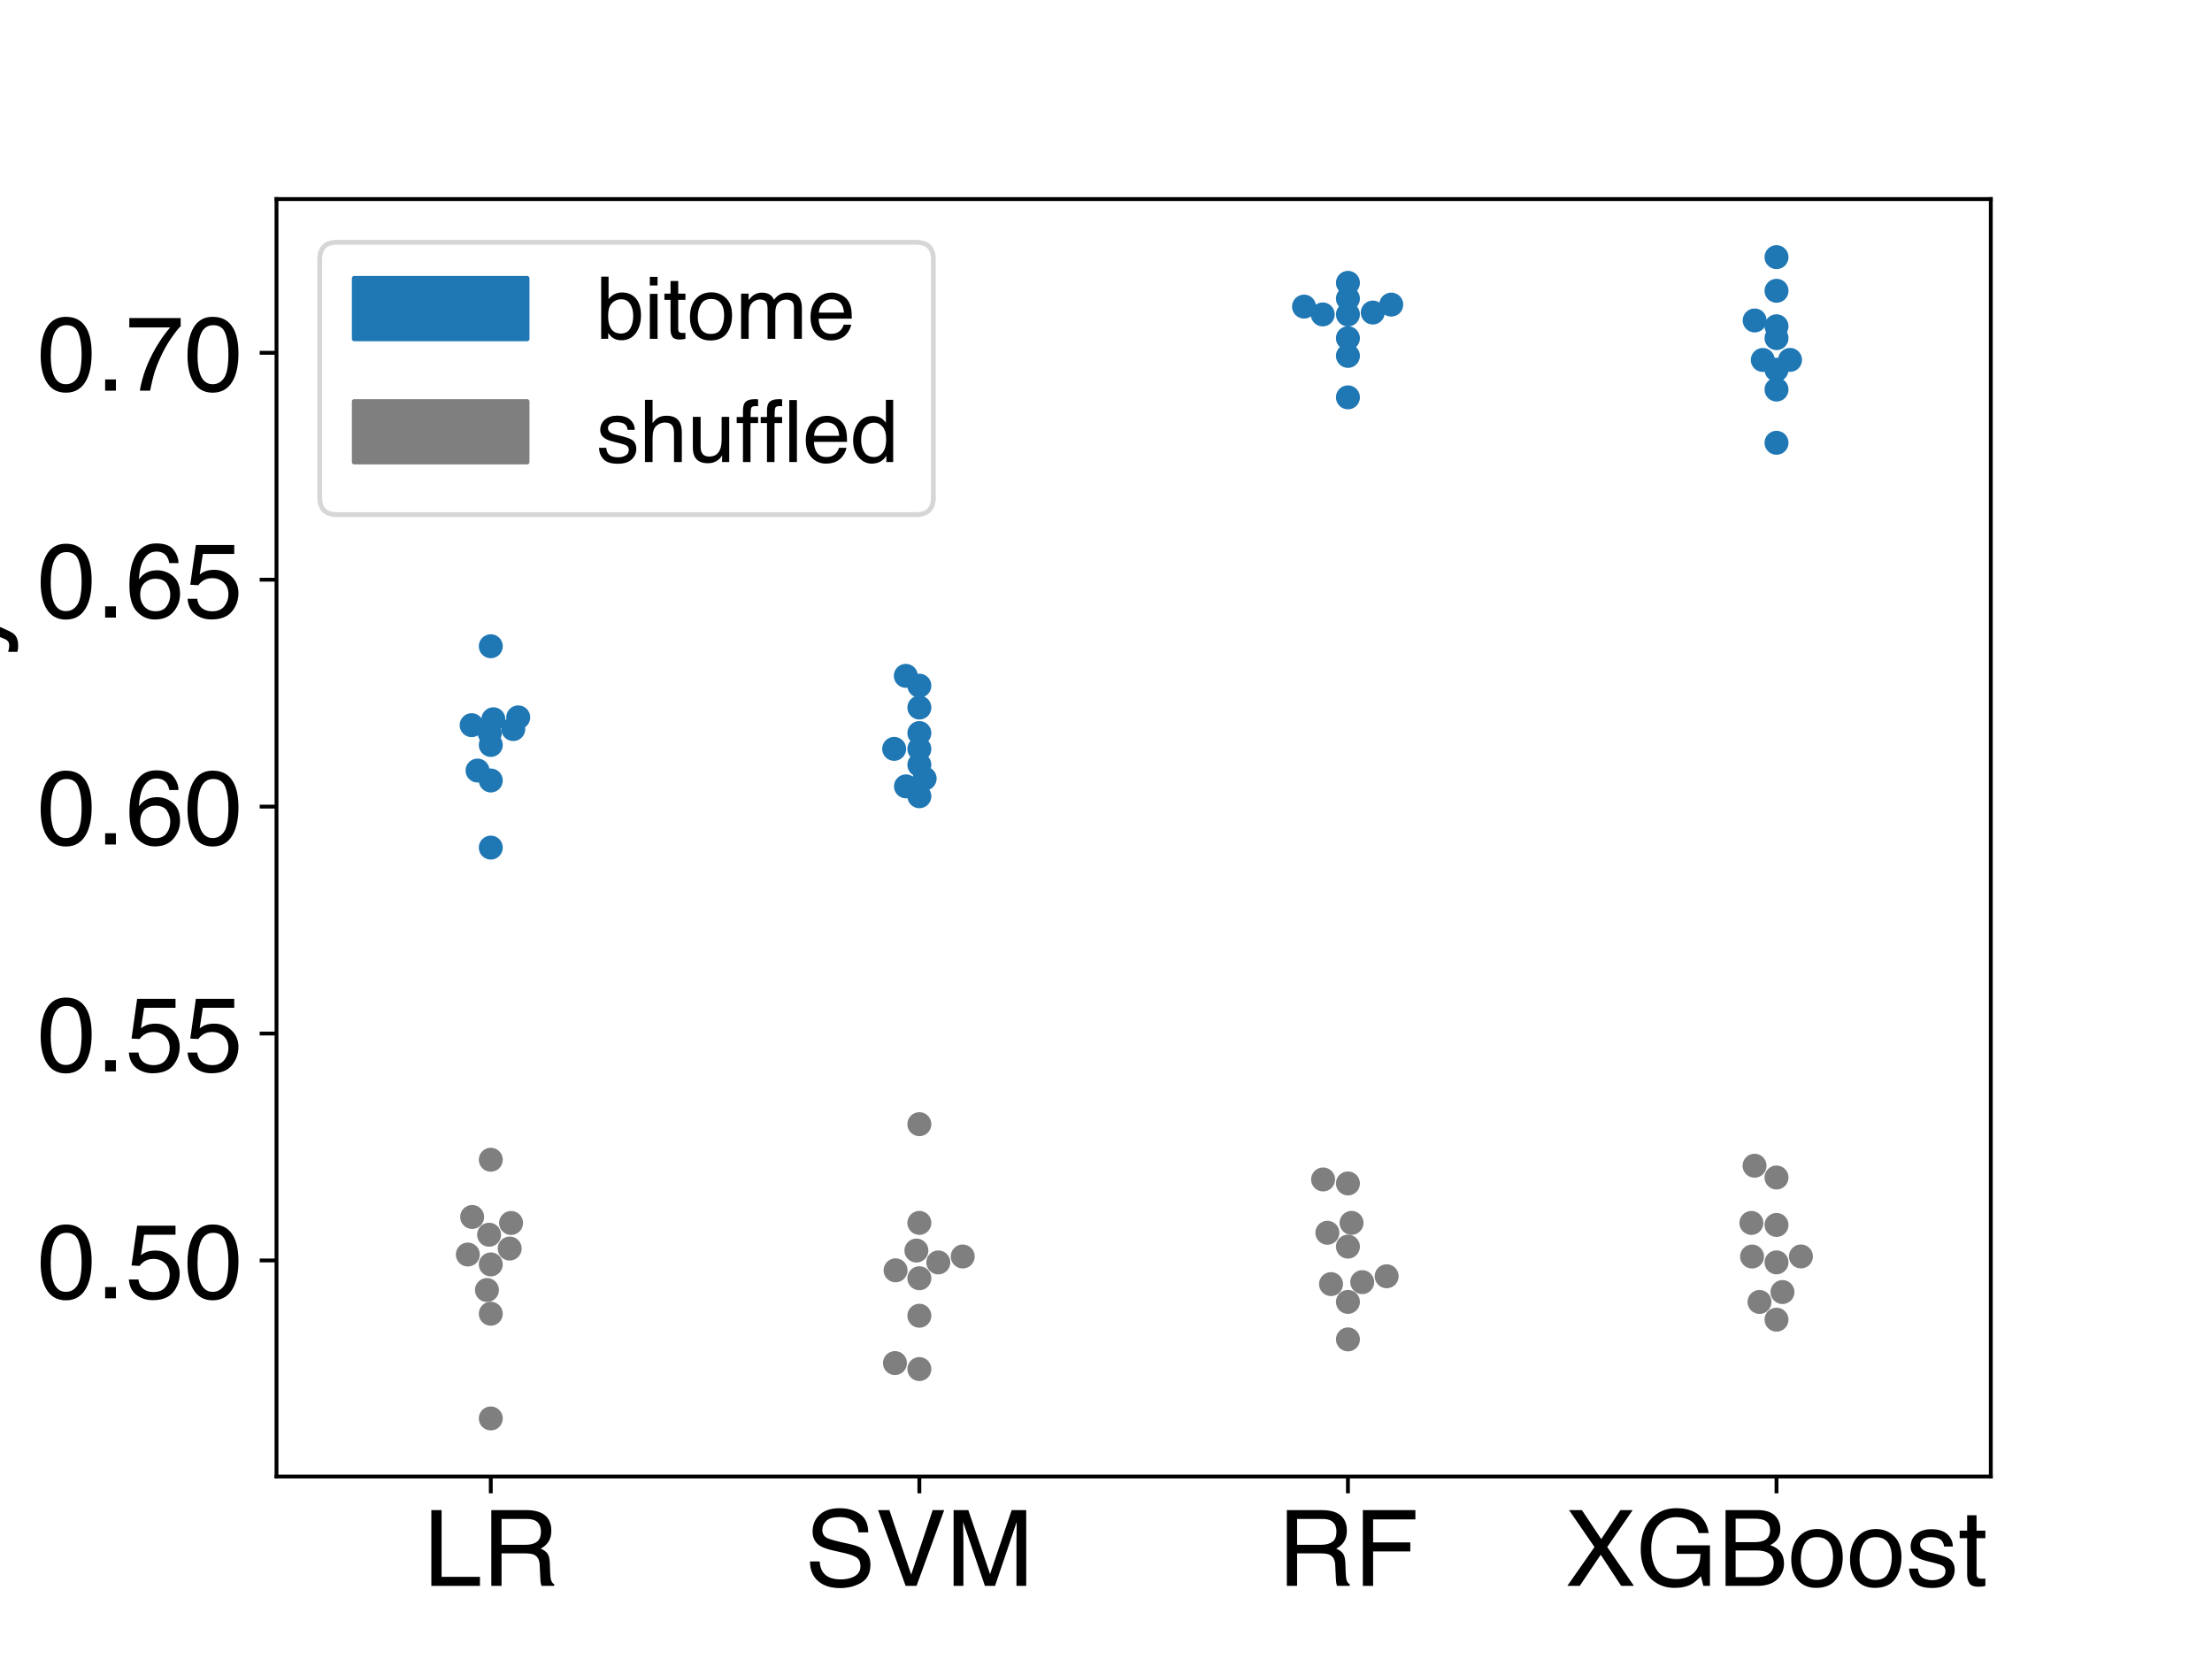<?xml version="1.0" encoding="utf-8" standalone="no"?>
<!DOCTYPE svg PUBLIC "-//W3C//DTD SVG 1.1//EN"
  "http://www.w3.org/Graphics/SVG/1.1/DTD/svg11.dtd">
<!-- Created with matplotlib (https://matplotlib.org/) -->
<svg height="345.6pt" version="1.1" viewBox="0 0 460.8 345.6" width="460.8pt" xmlns="http://www.w3.org/2000/svg" xmlns:xlink="http://www.w3.org/1999/xlink">
 <defs>
  <style type="text/css">
*{stroke-linecap:butt;stroke-linejoin:round;}
  </style>
 </defs>
 <g id="figure_1">
  <g id="patch_1">
   <path d="M 0 345.6 
L 460.8 345.6 
L 460.8 0 
L 0 0 
z
" style="fill:#ffffff;"/>
  </g>
  <g id="axes_1">
   <g id="patch_2">
    <path d="M 57.6 307.584 
L 414.72 307.584 
L 414.72 41.472 
L 57.6 41.472 
z
" style="fill:#ffffff;"/>
   </g>
   <g id="matplotlib.axis_1">
    <g id="xtick_1">
     <g id="line2d_1">
      <defs>
       <path d="M 0 0 
L 0 3.5 
" id="m1b51026c4e" style="stroke:#000000;stroke-width:0.8;"/>
      </defs>
      <g>
       <use style="stroke:#000000;stroke-width:0.8;" x="102.24" xlink:href="#m1b51026c4e" y="307.584"/>
      </g>
     </g>
     <g id="text_1">
      <!-- LR -->
      <defs>
       <path d="M 7.625 71.734 
L 17.328 71.734 
L 17.328 8.547 
L 53.656 8.547 
L 53.656 0 
L 7.625 0 
z
" id="Helvetica-76"/>
       <path d="M 40.969 38.875 
Q 47.797 38.875 51.781 41.609 
Q 55.766 44.344 55.766 51.469 
Q 55.766 59.125 50.203 61.922 
Q 47.219 63.375 42.234 63.375 
L 18.5 63.375 
L 18.5 38.875 
z
M 8.797 71.734 
L 42 71.734 
Q 50.203 71.734 55.516 69.344 
Q 65.625 64.75 65.625 52.391 
Q 65.625 45.953 62.953 41.844 
Q 60.297 37.75 55.516 35.25 
Q 59.719 33.547 61.844 30.766 
Q 63.969 27.984 64.203 21.734 
L 64.547 12.109 
Q 64.703 8.016 65.234 6 
Q 66.109 2.594 68.359 1.609 
L 68.359 0 
L 56.453 0 
Q 55.953 0.922 55.656 2.391 
Q 55.375 3.859 55.172 8.062 
L 54.594 20.016 
Q 54.25 27.047 49.359 29.438 
Q 46.578 30.766 40.625 30.766 
L 18.5 30.766 
L 18.5 0 
L 8.797 0 
z
" id="Helvetica-82"/>
      </defs>
      <g transform="translate(88.179 330.366)scale(0.22 -0.22)">
       <use xlink:href="#Helvetica-76"/>
       <use x="55.615" xlink:href="#Helvetica-82"/>
      </g>
     </g>
    </g>
    <g id="xtick_2">
     <g id="line2d_2">
      <g>
       <use style="stroke:#000000;stroke-width:0.8;" x="191.52" xlink:href="#m1b51026c4e" y="307.584"/>
      </g>
     </g>
     <g id="text_2">
      <!-- SVM -->
      <defs>
       <path d="M 13.969 23.141 
Q 14.312 17.047 16.844 13.234 
Q 21.688 6.109 33.891 6.109 
Q 39.359 6.109 43.844 7.672 
Q 52.547 10.688 52.547 18.5 
Q 52.547 24.359 48.875 26.859 
Q 45.172 29.297 37.25 31.109 
L 27.547 33.297 
Q 18.016 35.453 14.062 38.031 
Q 7.234 42.531 7.234 51.469 
Q 7.234 61.141 13.922 67.328 
Q 20.609 73.531 32.859 73.531 
Q 44.141 73.531 52.016 68.078 
Q 59.906 62.641 59.906 50.688 
L 50.781 50.688 
Q 50.047 56.453 47.656 59.516 
Q 43.219 65.141 32.562 65.141 
Q 23.969 65.141 20.203 61.516 
Q 16.453 57.906 16.453 53.125 
Q 16.453 47.859 20.844 45.406 
Q 23.734 43.844 33.891 41.5 
L 43.953 39.203 
Q 51.219 37.547 55.172 34.672 
Q 62.016 29.641 62.016 20.062 
Q 62.016 8.156 53.344 3.031 
Q 44.672 -2.094 33.203 -2.094 
Q 19.828 -2.094 12.25 4.734 
Q 4.688 11.531 4.828 23.141 
z
M 33.594 73.688 
z
" id="Helvetica-83"/>
       <path d="M 13.281 71.734 
L 33.891 10.641 
L 54.25 71.734 
L 65.141 71.734 
L 38.969 0 
L 28.656 0 
L 2.547 71.734 
z
" id="Helvetica-86"/>
       <path d="M 7.375 71.734 
L 21.297 71.734 
L 41.891 11.078 
L 62.359 71.734 
L 76.125 71.734 
L 76.125 0 
L 66.891 0 
L 66.891 42.328 
Q 66.891 44.531 66.984 49.609 
Q 67.094 54.688 67.094 60.5 
L 46.625 0 
L 37.016 0 
L 16.406 60.5 
L 16.406 58.297 
Q 16.406 55.672 16.531 50.266 
Q 16.656 44.875 16.656 42.328 
L 16.656 0 
L 7.375 0 
z
" id="Helvetica-77"/>
      </defs>
      <g transform="translate(167.683 330.366)scale(0.22 -0.22)">
       <use xlink:href="#Helvetica-83"/>
       <use x="66.699" xlink:href="#Helvetica-86"/>
       <use x="133.398" xlink:href="#Helvetica-77"/>
      </g>
     </g>
    </g>
    <g id="xtick_3">
     <g id="line2d_3">
      <g>
       <use style="stroke:#000000;stroke-width:0.8;" x="280.8" xlink:href="#m1b51026c4e" y="307.584"/>
      </g>
     </g>
     <g id="text_3">
      <!-- RF -->
      <defs>
       <path d="M 8.547 71.734 
L 58.297 71.734 
L 58.297 62.938 
L 18.266 62.938 
L 18.266 41.156 
L 53.469 41.156 
L 53.469 32.625 
L 18.266 32.625 
L 18.266 0 
L 8.547 0 
z
" id="Helvetica-70"/>
      </defs>
      <g transform="translate(266.137 330.366)scale(0.22 -0.22)">
       <use xlink:href="#Helvetica-82"/>
       <use x="72.217" xlink:href="#Helvetica-70"/>
      </g>
     </g>
    </g>
    <g id="xtick_4">
     <g id="line2d_4">
      <g>
       <use style="stroke:#000000;stroke-width:0.8;" x="370.08" xlink:href="#m1b51026c4e" y="307.584"/>
      </g>
     </g>
     <g id="text_4">
      <!-- XGBoost -->
      <defs>
       <path d="M 13.766 0 
L 2.047 0 
L 27.734 36.766 
L 3.656 71.734 
L 15.828 71.734 
L 34.125 44.281 
L 52.297 71.734 
L 63.875 71.734 
L 39.797 36.766 
L 65.047 0 
L 52.984 0 
L 33.641 29.5 
z
" id="Helvetica-88"/>
       <path d="M 38.625 73.578 
Q 48.734 73.578 56.109 69.672 
Q 66.797 64.062 69.188 50 
L 59.578 50 
Q 57.812 57.859 52.297 61.453 
Q 46.781 65.047 38.375 65.047 
Q 28.422 65.047 21.609 57.562 
Q 14.797 50.094 14.797 35.297 
Q 14.797 22.516 20.406 14.484 
Q 26.031 6.453 38.719 6.453 
Q 48.438 6.453 54.812 12.078 
Q 61.188 17.719 61.328 30.328 
L 38.875 30.328 
L 38.875 38.375 
L 70.359 38.375 
L 70.359 0 
L 64.109 0 
L 61.766 9.234 
Q 56.844 3.812 53.031 1.703 
Q 46.625 -1.906 36.766 -1.906 
Q 24.031 -1.906 14.844 6.344 
Q 4.828 16.703 4.828 34.766 
Q 4.828 52.781 14.594 63.422 
Q 23.875 73.578 38.625 73.578 
z
M 37.016 73.688 
z
" id="Helvetica-71"/>
       <path d="M 34.578 41.406 
Q 40.719 41.406 44.141 43.109 
Q 49.516 45.797 49.516 52.781 
Q 49.516 59.812 43.797 62.25 
Q 40.578 63.625 34.234 63.625 
L 16.891 63.625 
L 16.891 41.406 
z
M 37.844 8.297 
Q 46.781 8.297 50.594 13.484 
Q 52.984 16.75 52.984 21.391 
Q 52.984 29.203 46 32.031 
Q 42.281 33.547 36.188 33.547 
L 16.891 33.547 
L 16.891 8.297 
z
M 7.375 71.734 
L 38.188 71.734 
Q 50.781 71.734 56.109 64.203 
Q 59.234 59.766 59.234 53.953 
Q 59.234 47.172 55.375 42.828 
Q 53.375 40.531 49.609 38.625 
Q 55.125 36.531 57.859 33.891 
Q 62.703 29.203 62.703 20.953 
Q 62.703 14.016 58.344 8.406 
Q 51.859 0 37.703 0 
L 7.375 0 
z
" id="Helvetica-66"/>
       <path d="M 27.203 5.672 
Q 35.938 5.672 39.188 12.281 
Q 42.438 18.891 42.438 27 
Q 42.438 34.328 40.094 38.922 
Q 36.375 46.141 27.297 46.141 
Q 19.234 46.141 15.578 39.984 
Q 11.922 33.844 11.922 25.141 
Q 11.922 16.797 15.578 11.234 
Q 19.234 5.672 27.203 5.672 
z
M 27.547 53.812 
Q 37.641 53.812 44.625 47.062 
Q 51.609 40.328 51.609 27.25 
Q 51.609 14.594 45.453 6.344 
Q 39.312 -1.906 26.375 -1.906 
Q 15.578 -1.906 9.219 5.391 
Q 2.875 12.703 2.875 25 
Q 2.875 38.188 9.562 46 
Q 16.266 53.812 27.547 53.812 
z
M 27.25 53.562 
z
" id="Helvetica-111"/>
       <path d="M 11.672 16.406 
Q 12.062 12.016 13.875 9.672 
Q 17.188 5.422 25.391 5.422 
Q 30.281 5.422 33.984 7.547 
Q 37.703 9.672 37.703 14.109 
Q 37.703 17.484 34.719 19.234 
Q 32.812 20.312 27.203 21.734 
L 20.219 23.484 
Q 13.531 25.141 10.359 27.203 
Q 4.688 30.766 4.688 37.062 
Q 4.688 44.484 10.031 49.062 
Q 15.375 53.656 24.422 53.656 
Q 36.234 53.656 41.453 46.734 
Q 44.734 42.328 44.625 37.25 
L 36.328 37.25 
Q 36.078 40.234 34.234 42.672 
Q 31.203 46.141 23.734 46.141 
Q 18.75 46.141 16.188 44.234 
Q 13.625 42.328 13.625 39.203 
Q 13.625 35.797 17 33.734 
Q 18.953 32.516 22.75 31.594 
L 28.562 30.172 
Q 38.031 27.875 41.266 25.734 
Q 46.391 22.359 46.391 15.141 
Q 46.391 8.156 41.094 3.078 
Q 35.797 -2 24.953 -2 
Q 13.281 -2 8.422 3.297 
Q 3.562 8.594 3.219 16.406 
z
M 24.656 53.562 
z
" id="Helvetica-115"/>
       <path d="M 8.203 66.891 
L 17.094 66.891 
L 17.094 52.297 
L 25.438 52.297 
L 25.438 45.125 
L 17.094 45.125 
L 17.094 10.984 
Q 17.094 8.25 18.953 7.328 
Q 19.969 6.781 22.359 6.781 
Q 23 6.781 23.734 6.812 
Q 24.469 6.844 25.438 6.938 
L 25.438 0 
Q 23.922 -0.438 22.281 -0.625 
Q 20.656 -0.828 18.75 -0.828 
Q 12.594 -0.828 10.391 2.312 
Q 8.203 5.469 8.203 10.5 
L 8.203 45.125 
L 1.125 45.125 
L 1.125 52.297 
L 8.203 52.297 
z
" id="Helvetica-116"/>
      </defs>
      <g transform="translate(326.059 330.366)scale(0.22 -0.22)">
       <use xlink:href="#Helvetica-88"/>
       <use x="66.699" xlink:href="#Helvetica-71"/>
       <use x="144.482" xlink:href="#Helvetica-66"/>
       <use x="211.182" xlink:href="#Helvetica-111"/>
       <use x="266.797" xlink:href="#Helvetica-111"/>
       <use x="322.412" xlink:href="#Helvetica-115"/>
       <use x="372.412" xlink:href="#Helvetica-116"/>
      </g>
     </g>
    </g>
   </g>
   <g id="matplotlib.axis_2">
    <g id="ytick_1">
     <g id="line2d_5">
      <defs>
       <path d="M 0 0 
L -3.5 0 
" id="maf3d153827" style="stroke:#000000;stroke-width:0.8;"/>
      </defs>
      <g>
       <use style="stroke:#000000;stroke-width:0.8;" x="57.6" xlink:href="#maf3d153827" y="262.571"/>
      </g>
     </g>
     <g id="text_5">
      <!-- 0.50 -->
      <defs>
       <path d="M 27.047 69.922 
Q 40.625 69.922 46.688 58.734 
Q 51.375 50.094 51.375 35.062 
Q 51.375 20.797 47.125 11.469 
Q 40.969 -1.906 27 -1.906 
Q 14.406 -1.906 8.25 9.031 
Q 3.125 18.172 3.125 33.547 
Q 3.125 45.453 6.203 54 
Q 11.969 69.922 27.047 69.922 
z
M 26.953 6.109 
Q 33.797 6.109 37.844 12.156 
Q 41.891 18.219 41.891 34.719 
Q 41.891 46.625 38.953 54.312 
Q 36.031 62.016 27.594 62.016 
Q 19.828 62.016 16.234 54.703 
Q 12.641 47.406 12.641 33.203 
Q 12.641 22.516 14.938 16.016 
Q 18.453 6.109 26.953 6.109 
z
" id="Helvetica-48"/>
       <path d="M 8.547 10.641 
L 18.75 10.641 
L 18.75 0 
L 8.547 0 
z
" id="Helvetica-46"/>
       <path d="M 12.359 17.828 
Q 13.234 10.297 19.344 7.422 
Q 22.469 5.953 26.562 5.953 
Q 34.375 5.953 38.125 10.938 
Q 41.891 15.922 41.891 21.969 
Q 41.891 29.297 37.422 33.297 
Q 32.953 37.312 26.703 37.312 
Q 22.172 37.312 18.922 35.547 
Q 15.672 33.797 13.375 30.672 
L 5.766 31.109 
L 11.078 68.75 
L 47.406 68.75 
L 47.406 60.25 
L 17.672 60.25 
L 14.703 40.828 
Q 17.141 42.672 19.344 43.609 
Q 23.25 45.219 28.375 45.219 
Q 37.984 45.219 44.672 39.016 
Q 51.375 32.812 51.375 23.297 
Q 51.375 13.375 45.234 5.797 
Q 39.109 -1.766 25.688 -1.766 
Q 17.141 -1.766 10.562 3.047 
Q 4 7.859 3.219 17.828 
z
" id="Helvetica-53"/>
      </defs>
      <g transform="translate(7.786 270.462)scale(0.22 -0.22)">
       <use xlink:href="#Helvetica-48"/>
       <use x="55.615" xlink:href="#Helvetica-46"/>
       <use x="83.398" xlink:href="#Helvetica-53"/>
       <use x="139.014" xlink:href="#Helvetica-48"/>
      </g>
     </g>
    </g>
    <g id="ytick_2">
     <g id="line2d_6">
      <g>
       <use style="stroke:#000000;stroke-width:0.8;" x="57.6" xlink:href="#maf3d153827" y="215.302"/>
      </g>
     </g>
     <g id="text_6">
      <!-- 0.55 -->
      <g transform="translate(7.786 223.193)scale(0.22 -0.22)">
       <use xlink:href="#Helvetica-48"/>
       <use x="55.615" xlink:href="#Helvetica-46"/>
       <use x="83.398" xlink:href="#Helvetica-53"/>
       <use x="139.014" xlink:href="#Helvetica-53"/>
      </g>
     </g>
    </g>
    <g id="ytick_3">
     <g id="line2d_7">
      <g>
       <use style="stroke:#000000;stroke-width:0.8;" x="57.6" xlink:href="#maf3d153827" y="168.032"/>
      </g>
     </g>
     <g id="text_7">
      <!-- 0.60 -->
      <defs>
       <path d="M 29.25 70.219 
Q 40.969 70.219 45.578 64.141 
Q 50.203 58.062 50.203 51.609 
L 41.5 51.609 
Q 40.719 55.766 39.016 58.109 
Q 35.844 62.5 29.391 62.5 
Q 22.016 62.5 17.672 55.688 
Q 13.328 48.875 12.844 36.188 
Q 15.875 40.625 20.453 42.828 
Q 24.656 44.781 29.828 44.781 
Q 38.625 44.781 45.156 39.156 
Q 51.703 33.547 51.703 22.406 
Q 51.703 12.891 45.5 5.531 
Q 39.312 -1.812 27.828 -1.812 
Q 18.016 -1.812 10.891 5.641 
Q 3.766 13.094 3.766 30.719 
Q 3.766 43.75 6.938 52.828 
Q 13.031 70.219 29.25 70.219 
z
M 28.609 6 
Q 35.547 6 38.984 10.656 
Q 42.438 15.328 42.438 21.688 
Q 42.438 27.047 39.359 31.906 
Q 36.281 36.766 28.172 36.766 
Q 22.516 36.766 18.234 33 
Q 13.969 29.25 13.969 21.688 
Q 13.969 15.047 17.844 10.516 
Q 21.734 6 28.609 6 
z
" id="Helvetica-54"/>
      </defs>
      <g transform="translate(7.786 175.923)scale(0.22 -0.22)">
       <use xlink:href="#Helvetica-48"/>
       <use x="55.615" xlink:href="#Helvetica-46"/>
       <use x="83.398" xlink:href="#Helvetica-54"/>
       <use x="139.014" xlink:href="#Helvetica-48"/>
      </g>
     </g>
    </g>
    <g id="ytick_4">
     <g id="line2d_8">
      <g>
       <use style="stroke:#000000;stroke-width:0.8;" x="57.6" xlink:href="#maf3d153827" y="120.763"/>
      </g>
     </g>
     <g id="text_8">
      <!-- 0.65 -->
      <g transform="translate(7.786 128.654)scale(0.22 -0.22)">
       <use xlink:href="#Helvetica-48"/>
       <use x="55.615" xlink:href="#Helvetica-46"/>
       <use x="83.398" xlink:href="#Helvetica-54"/>
       <use x="139.014" xlink:href="#Helvetica-53"/>
      </g>
     </g>
    </g>
    <g id="ytick_5">
     <g id="line2d_9">
      <g>
       <use style="stroke:#000000;stroke-width:0.8;" x="57.6" xlink:href="#maf3d153827" y="73.494"/>
      </g>
     </g>
     <g id="text_9">
      <!-- 0.70 -->
      <defs>
       <path d="M 52.297 68.75 
L 52.297 61.078 
Q 48.922 57.812 43.328 49.703 
Q 37.75 41.609 33.453 32.234 
Q 29.203 23.094 27 15.578 
Q 25.594 10.75 23.344 0 
L 13.625 0 
Q 16.938 20.016 28.266 39.844 
Q 34.969 51.469 42.328 59.906 
L 3.656 59.906 
L 3.656 68.75 
z
" id="Helvetica-55"/>
      </defs>
      <g transform="translate(7.786 81.385)scale(0.22 -0.22)">
       <use xlink:href="#Helvetica-48"/>
       <use x="55.615" xlink:href="#Helvetica-46"/>
       <use x="83.398" xlink:href="#Helvetica-55"/>
       <use x="139.014" xlink:href="#Helvetica-48"/>
      </g>
     </g>
    </g>
    <g id="text_10">
     <!-- Accuracy -->
     <defs>
      <path d="M 44.438 29.391 
L 33.547 61.078 
L 21.969 29.391 
z
M 28.469 71.734 
L 39.453 71.734 
L 65.484 0 
L 54.828 0 
L 47.562 21.484 
L 19.188 21.484 
L 11.422 0 
L 1.469 0 
z
" id="Helvetica-65"/>
      <path d="M 26.609 53.812 
Q 35.453 53.812 40.984 49.516 
Q 46.531 45.219 47.656 34.719 
L 39.109 34.719 
Q 38.328 39.547 35.547 42.75 
Q 32.766 45.953 26.609 45.953 
Q 18.219 45.953 14.594 37.75 
Q 12.25 32.422 12.25 24.609 
Q 12.25 16.75 15.562 11.375 
Q 18.891 6 26.031 6 
Q 31.5 6 34.688 9.344 
Q 37.891 12.703 39.109 18.5 
L 47.656 18.5 
Q 46.188 8.109 40.328 3.297 
Q 34.469 -1.516 25.344 -1.516 
Q 15.094 -1.516 8.984 5.984 
Q 2.875 13.484 2.875 24.703 
Q 2.875 38.484 9.562 46.141 
Q 16.266 53.812 26.609 53.812 
z
M 25.25 53.562 
z
" id="Helvetica-99"/>
      <path d="M 15.234 52.297 
L 15.234 17.578 
Q 15.234 13.578 16.5 11.031 
Q 18.844 6.344 25.25 6.344 
Q 34.422 6.344 37.75 14.547 
Q 39.547 18.953 39.547 26.609 
L 39.547 52.297 
L 48.344 52.297 
L 48.344 0 
L 40.047 0 
L 40.141 7.719 
Q 38.422 4.734 35.891 2.688 
Q 30.859 -1.422 23.688 -1.422 
Q 12.5 -1.422 8.453 6.062 
Q 6.25 10.062 6.25 16.75 
L 6.25 52.297 
z
M 27.297 53.562 
z
" id="Helvetica-117"/>
      <path d="M 6.688 52.297 
L 15.047 52.297 
L 15.047 43.266 
Q 16.062 45.906 20.062 49.688 
Q 24.078 53.469 29.297 53.469 
Q 29.547 53.469 30.125 53.422 
Q 30.719 53.375 32.125 53.219 
L 32.125 43.953 
Q 31.344 44.094 30.688 44.141 
Q 30.031 44.188 29.25 44.188 
Q 22.609 44.188 19.047 39.906 
Q 15.484 35.641 15.484 30.078 
L 15.484 0 
L 6.688 0 
z
" id="Helvetica-114"/>
      <path d="M 13.188 13.922 
Q 13.188 10.109 15.969 7.906 
Q 18.75 5.719 22.562 5.719 
Q 27.203 5.719 31.547 7.859 
Q 38.875 11.422 38.875 19.531 
L 38.875 26.609 
Q 37.25 25.594 34.703 24.906 
Q 32.172 24.219 29.734 23.922 
L 24.422 23.25 
Q 19.625 22.609 17.234 21.234 
Q 13.188 18.953 13.188 13.922 
z
M 34.469 31.688 
Q 37.5 32.078 38.531 34.234 
Q 39.109 35.406 39.109 37.594 
Q 39.109 42.094 35.906 44.109 
Q 32.719 46.141 26.766 46.141 
Q 19.875 46.141 17 42.438 
Q 15.375 40.375 14.891 36.328 
L 6.688 36.328 
Q 6.938 46 12.969 49.781 
Q 19 53.562 26.953 53.562 
Q 36.188 53.562 41.938 50.047 
Q 47.656 46.531 47.656 39.109 
L 47.656 8.984 
Q 47.656 7.625 48.219 6.781 
Q 48.781 5.953 50.594 5.953 
Q 51.172 5.953 51.906 6.031 
Q 52.641 6.109 53.469 6.25 
L 53.469 -0.25 
Q 51.422 -0.828 50.344 -0.969 
Q 49.266 -1.125 47.406 -1.125 
Q 42.875 -1.125 40.828 2.094 
Q 39.75 3.812 39.312 6.938 
Q 36.625 3.422 31.594 0.828 
Q 26.562 -1.766 20.516 -1.766 
Q 13.234 -1.766 8.609 2.656 
Q 4 7.078 4 13.719 
Q 4 21 8.547 25 
Q 13.094 29 20.453 29.938 
z
M 27.203 53.562 
z
" id="Helvetica-97"/>
      <path d="M 39.109 52.297 
L 48.828 52.297 
Q 46.969 47.266 40.578 29.344 
Q 35.797 15.875 32.562 7.375 
Q 24.953 -12.641 21.828 -17.031 
Q 18.703 -21.438 11.078 -21.438 
Q 9.234 -21.438 8.234 -21.281 
Q 7.234 -21.141 5.766 -20.75 
L 5.766 -12.75 
Q 8.062 -13.375 9.078 -13.516 
Q 10.109 -13.672 10.891 -13.672 
Q 13.328 -13.672 14.469 -12.859 
Q 15.625 -12.062 16.406 -10.891 
Q 16.656 -10.5 18.156 -6.875 
Q 19.672 -3.266 20.359 -1.516 
L 1.031 52.297 
L 10.984 52.297 
L 25 9.719 
z
M 24.953 53.562 
z
" id="Helvetica-121"/>
     </defs>
     <g transform="translate(-1.359 223.874)rotate(-90)scale(0.24 -0.24)">
      <use xlink:href="#Helvetica-65"/>
      <use x="66.699" xlink:href="#Helvetica-99"/>
      <use x="116.699" xlink:href="#Helvetica-99"/>
      <use x="166.699" xlink:href="#Helvetica-117"/>
      <use x="222.314" xlink:href="#Helvetica-114"/>
      <use x="255.615" xlink:href="#Helvetica-97"/>
      <use x="311.23" xlink:href="#Helvetica-99"/>
      <use x="361.23" xlink:href="#Helvetica-121"/>
     </g>
    </g>
   </g>
   <g id="patch_3">
    <path d="M 57.6 307.584 
L 57.6 41.472 
" style="fill:none;stroke:#000000;stroke-linecap:square;stroke-linejoin:miter;stroke-width:0.8;"/>
   </g>
   <g id="patch_4">
    <path d="M 414.72 307.584 
L 414.72 41.472 
" style="fill:none;stroke:#000000;stroke-linecap:square;stroke-linejoin:miter;stroke-width:0.8;"/>
   </g>
   <g id="patch_5">
    <path d="M 57.6 307.584 
L 414.72 307.584 
" style="fill:none;stroke:#000000;stroke-linecap:square;stroke-linejoin:miter;stroke-width:0.8;"/>
   </g>
   <g id="patch_6">
    <path d="M 57.6 41.472 
L 414.72 41.472 
" style="fill:none;stroke:#000000;stroke-linecap:square;stroke-linejoin:miter;stroke-width:0.8;"/>
   </g>
   <g id="PathCollection_1">
    <defs>
     <path d="M 0 2.5 
C 0.663 2.5 1.299 2.237 1.768 1.768 
C 2.237 1.299 2.5 0.663 2.5 0 
C 2.5 -0.663 2.237 -1.299 1.768 -1.768 
C 1.299 -2.237 0.663 -2.5 0 -2.5 
C -0.663 -2.5 -1.299 -2.237 -1.768 -1.768 
C -2.237 -1.299 -2.5 -0.663 -2.5 0 
C -2.5 0.663 -2.237 1.299 -1.768 1.768 
C -1.299 2.237 -0.663 2.5 0 2.5 
z
" id="C0_0_6417436de2"/>
    </defs>
    <g clip-path="url(#pe26979bbc7)">
     <use style="fill:#1f77b4;" x="102.24" xlink:href="#C0_0_6417436de2" y="176.57"/>
    </g>
    <g clip-path="url(#pe26979bbc7)">
     <use style="fill:#1f77b4;" x="102.24" xlink:href="#C0_0_6417436de2" y="162.59"/>
    </g>
    <g clip-path="url(#pe26979bbc7)">
     <use style="fill:#1f77b4;" x="99.484" xlink:href="#C0_0_6417436de2" y="160.521"/>
    </g>
    <g clip-path="url(#pe26979bbc7)">
     <use style="fill:#1f77b4;" x="102.24" xlink:href="#C0_0_6417436de2" y="155.188"/>
    </g>
    <g clip-path="url(#pe26979bbc7)">
     <use style="fill:#1f77b4;" x="102.025" xlink:href="#C0_0_6417436de2" y="152.759"/>
    </g>
    <g clip-path="url(#pe26979bbc7)">
     <use style="fill:#1f77b4;" x="106.92" xlink:href="#C0_0_6417436de2" y="151.88"/>
    </g>
    <g clip-path="url(#pe26979bbc7)">
     <use style="fill:#1f77b4;" x="98.252" xlink:href="#C0_0_6417436de2" y="151.068"/>
    </g>
    <g clip-path="url(#pe26979bbc7)">
     <use style="fill:#1f77b4;" x="102.778" xlink:href="#C0_0_6417436de2" y="149.836"/>
    </g>
    <g clip-path="url(#pe26979bbc7)">
     <use style="fill:#1f77b4;" x="107.958" xlink:href="#C0_0_6417436de2" y="149.442"/>
    </g>
    <g clip-path="url(#pe26979bbc7)">
     <use style="fill:#1f77b4;" x="102.24" xlink:href="#C0_0_6417436de2" y="134.625"/>
    </g>
   </g>
   <g id="PathCollection_2">
    <defs>
     <path d="M 0 2.5 
C 0.663 2.5 1.299 2.237 1.768 1.768 
C 2.237 1.299 2.5 0.663 2.5 0 
C 2.5 -0.663 2.237 -1.299 1.768 -1.768 
C 1.299 -2.237 0.663 -2.5 0 -2.5 
C -0.663 -2.5 -1.299 -2.237 -1.768 -1.768 
C -2.237 -1.299 -2.5 -0.663 -2.5 0 
C -2.5 0.663 -2.237 1.299 -1.768 1.768 
C -1.299 2.237 -0.663 2.5 0 2.5 
z
" id="C1_0_d84d629d77"/>
    </defs>
    <g clip-path="url(#pe26979bbc7)">
     <use style="fill:#1f77b4;" x="191.52" xlink:href="#C1_0_d84d629d77" y="165.874"/>
    </g>
    <g clip-path="url(#pe26979bbc7)">
     <use style="fill:#1f77b4;" x="188.73" xlink:href="#C1_0_d84d629d77" y="163.815"/>
    </g>
    <g clip-path="url(#pe26979bbc7)">
     <use style="fill:#1f77b4;" x="192.622" xlink:href="#C1_0_d84d629d77" y="162.183"/>
    </g>
    <g clip-path="url(#pe26979bbc7)">
     <use style="fill:#1f77b4;" x="191.52" xlink:href="#C1_0_d84d629d77" y="159.323"/>
    </g>
    <g clip-path="url(#pe26979bbc7)">
     <use style="fill:#1f77b4;" x="191.52" xlink:href="#C1_0_d84d629d77" y="156.019"/>
    </g>
    <g clip-path="url(#pe26979bbc7)">
     <use style="fill:#1f77b4;" x="186.27" xlink:href="#C1_0_d84d629d77" y="156.004"/>
    </g>
    <g clip-path="url(#pe26979bbc7)">
     <use style="fill:#1f77b4;" x="191.52" xlink:href="#C1_0_d84d629d77" y="152.707"/>
    </g>
    <g clip-path="url(#pe26979bbc7)">
     <use style="fill:#1f77b4;" x="191.52" xlink:href="#C1_0_d84d629d77" y="147.395"/>
    </g>
    <g clip-path="url(#pe26979bbc7)">
     <use style="fill:#1f77b4;" x="191.52" xlink:href="#C1_0_d84d629d77" y="142.841"/>
    </g>
    <g clip-path="url(#pe26979bbc7)">
     <use style="fill:#1f77b4;" x="188.696" xlink:href="#C1_0_d84d629d77" y="140.791"/>
    </g>
   </g>
   <g id="PathCollection_3">
    <defs>
     <path d="M 0 2.5 
C 0.663 2.5 1.299 2.237 1.768 1.768 
C 2.237 1.299 2.5 0.663 2.5 0 
C 2.5 -0.663 2.237 -1.299 1.768 -1.768 
C 1.299 -2.237 0.663 -2.5 0 -2.5 
C -0.663 -2.5 -1.299 -2.237 -1.768 -1.768 
C -2.237 -1.299 -2.5 -0.663 -2.5 0 
C -2.5 0.663 -2.237 1.299 -1.768 1.768 
C -1.299 2.237 -0.663 2.5 0 2.5 
z
" id="C2_0_3344dd945d"/>
    </defs>
    <g clip-path="url(#pe26979bbc7)">
     <use style="fill:#1f77b4;" x="280.8" xlink:href="#C2_0_3344dd945d" y="82.776"/>
    </g>
    <g clip-path="url(#pe26979bbc7)">
     <use style="fill:#1f77b4;" x="280.8" xlink:href="#C2_0_3344dd945d" y="74.139"/>
    </g>
    <g clip-path="url(#pe26979bbc7)">
     <use style="fill:#1f77b4;" x="280.8" xlink:href="#C2_0_3344dd945d" y="70.451"/>
    </g>
    <g clip-path="url(#pe26979bbc7)">
     <use style="fill:#1f77b4;" x="280.8" xlink:href="#C2_0_3344dd945d" y="65.51"/>
    </g>
    <g clip-path="url(#pe26979bbc7)">
     <use style="fill:#1f77b4;" x="275.55" xlink:href="#C2_0_3344dd945d" y="65.5"/>
    </g>
    <g clip-path="url(#pe26979bbc7)">
     <use style="fill:#1f77b4;" x="285.978" xlink:href="#C2_0_3344dd945d" y="65.109"/>
    </g>
    <g clip-path="url(#pe26979bbc7)">
     <use style="fill:#1f77b4;" x="271.654" xlink:href="#C2_0_3344dd945d" y="63.87"/>
    </g>
    <g clip-path="url(#pe26979bbc7)">
     <use style="fill:#1f77b4;" x="289.821" xlink:href="#C2_0_3344dd945d" y="63.453"/>
    </g>
    <g clip-path="url(#pe26979bbc7)">
     <use style="fill:#1f77b4;" x="280.8" xlink:href="#C2_0_3344dd945d" y="62.209"/>
    </g>
    <g clip-path="url(#pe26979bbc7)">
     <use style="fill:#1f77b4;" x="280.8" xlink:href="#C2_0_3344dd945d" y="58.922"/>
    </g>
   </g>
   <g id="PathCollection_4">
    <defs>
     <path d="M 0 2.5 
C 0.663 2.5 1.299 2.237 1.768 1.768 
C 2.237 1.299 2.5 0.663 2.5 0 
C 2.5 -0.663 2.237 -1.299 1.768 -1.768 
C 1.299 -2.237 0.663 -2.5 0 -2.5 
C -0.663 -2.5 -1.299 -2.237 -1.768 -1.768 
C -2.237 -1.299 -2.5 -0.663 -2.5 0 
C -2.5 0.663 -2.237 1.299 -1.768 1.768 
C -1.299 2.237 -0.663 2.5 0 2.5 
z
" id="C3_0_f0650fa7e6"/>
    </defs>
    <g clip-path="url(#pe26979bbc7)">
     <use style="fill:#1f77b4;" x="370.08" xlink:href="#C3_0_f0650fa7e6" y="92.241"/>
    </g>
    <g clip-path="url(#pe26979bbc7)">
     <use style="fill:#1f77b4;" x="370.08" xlink:href="#C3_0_f0650fa7e6" y="81.154"/>
    </g>
    <g clip-path="url(#pe26979bbc7)">
     <use style="fill:#1f77b4;" x="370.08" xlink:href="#C3_0_f0650fa7e6" y="77.025"/>
    </g>
    <g clip-path="url(#pe26979bbc7)">
     <use style="fill:#1f77b4;" x="367.223" xlink:href="#C3_0_f0650fa7e6" y="74.985"/>
    </g>
    <g clip-path="url(#pe26979bbc7)">
     <use style="fill:#1f77b4;" x="372.895" xlink:href="#C3_0_f0650fa7e6" y="74.972"/>
    </g>
    <g clip-path="url(#pe26979bbc7)">
     <use style="fill:#1f77b4;" x="370.08" xlink:href="#C3_0_f0650fa7e6" y="70.44"/>
    </g>
    <g clip-path="url(#pe26979bbc7)">
     <use style="fill:#1f77b4;" x="370.08" xlink:href="#C3_0_f0650fa7e6" y="67.97"/>
    </g>
    <g clip-path="url(#pe26979bbc7)">
     <use style="fill:#1f77b4;" x="365.529" xlink:href="#C3_0_f0650fa7e6" y="66.758"/>
    </g>
    <g clip-path="url(#pe26979bbc7)">
     <use style="fill:#1f77b4;" x="370.08" xlink:href="#C3_0_f0650fa7e6" y="60.578"/>
    </g>
    <g clip-path="url(#pe26979bbc7)">
     <use style="fill:#1f77b4;" x="370.08" xlink:href="#C3_0_f0650fa7e6" y="53.568"/>
    </g>
   </g>
   <g id="PathCollection_5">
    <defs>
     <path d="M 0 2.5 
C 0.663 2.5 1.299 2.237 1.768 1.768 
C 2.237 1.299 2.5 0.663 2.5 0 
C 2.5 -0.663 2.237 -1.299 1.768 -1.768 
C 1.299 -2.237 0.663 -2.5 0 -2.5 
C -0.663 -2.5 -1.299 -2.237 -1.768 -1.768 
C -2.237 -1.299 -2.5 -0.663 -2.5 0 
C -2.5 0.663 -2.237 1.299 -1.768 1.768 
C -1.299 2.237 -0.663 2.5 0 2.5 
z
" id="C4_0_b6d4f246c7"/>
    </defs>
    <g clip-path="url(#pe26979bbc7)">
     <use style="fill:#7f7f7f;" x="102.24" xlink:href="#C4_0_b6d4f246c7" y="295.488"/>
    </g>
    <g clip-path="url(#pe26979bbc7)">
     <use style="fill:#7f7f7f;" x="102.24" xlink:href="#C4_0_b6d4f246c7" y="273.675"/>
    </g>
    <g clip-path="url(#pe26979bbc7)">
     <use style="fill:#7f7f7f;" x="101.439" xlink:href="#C4_0_b6d4f246c7" y="268.734"/>
    </g>
    <g clip-path="url(#pe26979bbc7)">
     <use style="fill:#7f7f7f;" x="102.24" xlink:href="#C4_0_b6d4f246c7" y="263.402"/>
    </g>
    <g clip-path="url(#pe26979bbc7)">
     <use style="fill:#7f7f7f;" x="97.458" xlink:href="#C4_0_b6d4f246c7" y="261.339"/>
    </g>
    <g clip-path="url(#pe26979bbc7)">
     <use style="fill:#7f7f7f;" x="106.179" xlink:href="#C4_0_b6d4f246c7" y="260.097"/>
    </g>
    <g clip-path="url(#pe26979bbc7)">
     <use style="fill:#7f7f7f;" x="101.888" xlink:href="#C4_0_b6d4f246c7" y="257.217"/>
    </g>
    <g clip-path="url(#pe26979bbc7)">
     <use style="fill:#7f7f7f;" x="106.465" xlink:href="#C4_0_b6d4f246c7" y="254.768"/>
    </g>
    <g clip-path="url(#pe26979bbc7)">
     <use style="fill:#7f7f7f;" x="98.358" xlink:href="#C4_0_b6d4f246c7" y="253.516"/>
    </g>
    <g clip-path="url(#pe26979bbc7)">
     <use style="fill:#7f7f7f;" x="102.24" xlink:href="#C4_0_b6d4f246c7" y="241.595"/>
    </g>
   </g>
   <g id="PathCollection_6">
    <defs>
     <path d="M 0 2.5 
C 0.663 2.5 1.299 2.237 1.768 1.768 
C 2.237 1.299 2.5 0.663 2.5 0 
C 2.5 -0.663 2.237 -1.299 1.768 -1.768 
C 1.299 -2.237 0.663 -2.5 0 -2.5 
C -0.663 -2.5 -1.299 -2.237 -1.768 -1.768 
C -2.237 -1.299 -2.5 -0.663 -2.5 0 
C -2.5 0.663 -2.237 1.299 -1.768 1.768 
C -1.299 2.237 -0.663 2.5 0 2.5 
z
" id="C5_0_9f7b78b1c7"/>
    </defs>
    <g clip-path="url(#pe26979bbc7)">
     <use style="fill:#7f7f7f;" x="191.52" xlink:href="#C5_0_9f7b78b1c7" y="285.2"/>
    </g>
    <g clip-path="url(#pe26979bbc7)">
     <use style="fill:#7f7f7f;" x="186.435" xlink:href="#C5_0_9f7b78b1c7" y="283.955"/>
    </g>
    <g clip-path="url(#pe26979bbc7)">
     <use style="fill:#7f7f7f;" x="191.52" xlink:href="#C5_0_9f7b78b1c7" y="274.093"/>
    </g>
    <g clip-path="url(#pe26979bbc7)">
     <use style="fill:#7f7f7f;" x="191.52" xlink:href="#C5_0_9f7b78b1c7" y="266.284"/>
    </g>
    <g clip-path="url(#pe26979bbc7)">
     <use style="fill:#7f7f7f;" x="186.565" xlink:href="#C5_0_9f7b78b1c7" y="264.632"/>
    </g>
    <g clip-path="url(#pe26979bbc7)">
     <use style="fill:#7f7f7f;" x="195.466" xlink:href="#C5_0_9f7b78b1c7" y="262.986"/>
    </g>
    <g clip-path="url(#pe26979bbc7)">
     <use style="fill:#7f7f7f;" x="200.553" xlink:href="#C5_0_9f7b78b1c7" y="261.75"/>
    </g>
    <g clip-path="url(#pe26979bbc7)">
     <use style="fill:#7f7f7f;" x="190.904" xlink:href="#C5_0_9f7b78b1c7" y="260.51"/>
    </g>
    <g clip-path="url(#pe26979bbc7)">
     <use style="fill:#7f7f7f;" x="191.52" xlink:href="#C5_0_9f7b78b1c7" y="254.752"/>
    </g>
    <g clip-path="url(#pe26979bbc7)">
     <use style="fill:#7f7f7f;" x="191.52" xlink:href="#C5_0_9f7b78b1c7" y="234.186"/>
    </g>
   </g>
   <g id="PathCollection_7">
    <defs>
     <path d="M 0 2.5 
C 0.663 2.5 1.299 2.237 1.768 1.768 
C 2.237 1.299 2.5 0.663 2.5 0 
C 2.5 -0.663 2.237 -1.299 1.768 -1.768 
C 1.299 -2.237 0.663 -2.5 0 -2.5 
C -0.663 -2.5 -1.299 -2.237 -1.768 -1.768 
C -2.237 -1.299 -2.5 -0.663 -2.5 0 
C -2.5 0.663 -2.237 1.299 -1.768 1.768 
C -1.299 2.237 -0.663 2.5 0 2.5 
z
" id="C6_0_c21cce33f4"/>
    </defs>
    <g clip-path="url(#pe26979bbc7)">
     <use style="fill:#7f7f7f;" x="280.8" xlink:href="#C6_0_c21cce33f4" y="279.022"/>
    </g>
    <g clip-path="url(#pe26979bbc7)">
     <use style="fill:#7f7f7f;" x="280.8" xlink:href="#C6_0_c21cce33f4" y="271.211"/>
    </g>
    <g clip-path="url(#pe26979bbc7)">
     <use style="fill:#7f7f7f;" x="277.277" xlink:href="#C6_0_c21cce33f4" y="267.503"/>
    </g>
    <g clip-path="url(#pe26979bbc7)">
     <use style="fill:#7f7f7f;" x="283.777" xlink:href="#C6_0_c21cce33f4" y="267.092"/>
    </g>
    <g clip-path="url(#pe26979bbc7)">
     <use style="fill:#7f7f7f;" x="288.867" xlink:href="#C6_0_c21cce33f4" y="265.869"/>
    </g>
    <g clip-path="url(#pe26979bbc7)">
     <use style="fill:#7f7f7f;" x="280.8" xlink:href="#C6_0_c21cce33f4" y="259.697"/>
    </g>
    <g clip-path="url(#pe26979bbc7)">
     <use style="fill:#7f7f7f;" x="276.515" xlink:href="#C6_0_c21cce33f4" y="256.808"/>
    </g>
    <g clip-path="url(#pe26979bbc7)">
     <use style="fill:#7f7f7f;" x="281.551" xlink:href="#C6_0_c21cce33f4" y="254.749"/>
    </g>
    <g clip-path="url(#pe26979bbc7)">
     <use style="fill:#7f7f7f;" x="280.8" xlink:href="#C6_0_c21cce33f4" y="246.532"/>
    </g>
    <g clip-path="url(#pe26979bbc7)">
     <use style="fill:#7f7f7f;" x="275.623" xlink:href="#C6_0_c21cce33f4" y="245.701"/>
    </g>
   </g>
   <g id="PathCollection_8">
    <defs>
     <path d="M 0 2.5 
C 0.663 2.5 1.299 2.237 1.768 1.768 
C 2.237 1.299 2.5 0.663 2.5 0 
C 2.5 -0.663 2.237 -1.299 1.768 -1.768 
C 1.299 -2.237 0.663 -2.5 0 -2.5 
C -0.663 -2.5 -1.299 -2.237 -1.768 -1.768 
C -2.237 -1.299 -2.5 -0.663 -2.5 0 
C -2.5 0.663 -2.237 1.299 -1.768 1.768 
C -1.299 2.237 -0.663 2.5 0 2.5 
z
" id="C7_0_0fba1951cf"/>
    </defs>
    <g clip-path="url(#pe26979bbc7)">
     <use style="fill:#7f7f7f;" x="370.08" xlink:href="#C7_0_0fba1951cf" y="274.91"/>
    </g>
    <g clip-path="url(#pe26979bbc7)">
     <use style="fill:#7f7f7f;" x="366.537" xlink:href="#C7_0_0fba1951cf" y="271.221"/>
    </g>
    <g clip-path="url(#pe26979bbc7)">
     <use style="fill:#7f7f7f;" x="371.32" xlink:href="#C7_0_0fba1951cf" y="269.159"/>
    </g>
    <g clip-path="url(#pe26979bbc7)">
     <use style="fill:#7f7f7f;" x="370.08" xlink:href="#C7_0_0fba1951cf" y="262.974"/>
    </g>
    <g clip-path="url(#pe26979bbc7)">
     <use style="fill:#7f7f7f;" x="364.988" xlink:href="#C7_0_0fba1951cf" y="261.757"/>
    </g>
    <g clip-path="url(#pe26979bbc7)">
     <use style="fill:#7f7f7f;" x="375.168" xlink:href="#C7_0_0fba1951cf" y="261.74"/>
    </g>
    <g clip-path="url(#pe26979bbc7)">
     <use style="fill:#7f7f7f;" x="370.08" xlink:href="#C7_0_0fba1951cf" y="255.18"/>
    </g>
    <g clip-path="url(#pe26979bbc7)">
     <use style="fill:#7f7f7f;" x="364.849" xlink:href="#C7_0_0fba1951cf" y="254.76"/>
    </g>
    <g clip-path="url(#pe26979bbc7)">
     <use style="fill:#7f7f7f;" x="370.08" xlink:href="#C7_0_0fba1951cf" y="245.297"/>
    </g>
    <g clip-path="url(#pe26979bbc7)">
     <use style="fill:#7f7f7f;" x="365.506" xlink:href="#C7_0_0fba1951cf" y="242.843"/>
    </g>
   </g>
   <g id="legend_1">
    <g id="patch_7">
     <path d="M 70.2 107.2 
L 190.839 107.2 
Q 194.439 107.2 194.439 103.6 
L 194.439 54.072 
Q 194.439 50.472 190.839 50.472 
L 70.2 50.472 
Q 66.6 50.472 66.6 54.072 
L 66.6 103.6 
Q 66.6 107.2 70.2 107.2 
z
" style="fill:#ffffff;opacity:0.8;stroke:#cccccc;stroke-linejoin:miter;"/>
    </g>
    <g id="patch_8">
     <path d="M 73.8 70.584 
L 109.8 70.584 
L 109.8 57.984 
L 73.8 57.984 
z
" style="fill:#1f77b4;stroke:#1f77b4;stroke-linejoin:miter;"/>
    </g>
    <g id="text_11">
     <!-- bitome -->
     <defs>
      <path d="M 5.766 71.969 
L 14.312 71.969 
L 14.312 45.953 
Q 17.188 49.703 21.188 51.672 
Q 25.203 53.656 29.891 53.656 
Q 39.656 53.656 45.734 46.938 
Q 51.812 40.234 51.812 27.156 
Q 51.812 14.75 45.797 6.547 
Q 39.797 -1.656 29.156 -1.656 
Q 23.188 -1.656 19.094 1.219 
Q 16.656 2.938 13.875 6.688 
L 13.875 0 
L 5.766 0 
z
M 28.609 6.109 
Q 35.75 6.109 39.281 11.766 
Q 42.828 17.438 42.828 26.703 
Q 42.828 34.969 39.281 40.375 
Q 35.75 45.797 28.859 45.797 
Q 22.859 45.797 18.328 41.359 
Q 13.812 36.922 13.812 26.703 
Q 13.812 19.344 15.672 14.75 
Q 19.141 6.109 28.609 6.109 
z
" id="Helvetica-98"/>
      <path d="M 6.453 52.047 
L 15.375 52.047 
L 15.375 0 
L 6.453 0 
z
M 6.453 71.734 
L 15.375 71.734 
L 15.375 61.766 
L 6.453 61.766 
z
" id="Helvetica-105"/>
      <path d="M 6.453 52.297 
L 15.141 52.297 
L 15.141 44.875 
Q 18.266 48.734 20.797 50.484 
Q 25.141 53.469 30.672 53.469 
Q 36.922 53.469 40.719 50.391 
Q 42.875 48.641 44.625 45.219 
Q 47.562 49.422 51.516 51.438 
Q 55.469 53.469 60.406 53.469 
Q 70.953 53.469 74.75 45.844 
Q 76.812 41.75 76.812 34.812 
L 76.812 0 
L 67.672 0 
L 67.672 36.328 
Q 67.672 41.547 65.062 43.5 
Q 62.453 45.453 58.688 45.453 
Q 53.516 45.453 49.781 41.984 
Q 46.047 38.531 46.047 30.422 
L 46.047 0 
L 37.109 0 
L 37.109 34.125 
Q 37.109 39.453 35.844 41.891 
Q 33.844 45.562 28.375 45.562 
Q 23.391 45.562 19.312 41.703 
Q 15.234 37.844 15.234 27.734 
L 15.234 0 
L 6.453 0 
z
" id="Helvetica-109"/>
      <path d="M 28.219 53.469 
Q 33.797 53.469 39.016 50.859 
Q 44.234 48.25 46.969 44.094 
Q 49.609 40.141 50.484 34.859 
Q 51.266 31.25 51.266 23.344 
L 12.938 23.344 
Q 13.188 15.375 16.703 10.562 
Q 20.219 5.766 27.594 5.766 
Q 34.469 5.766 38.578 10.297 
Q 40.922 12.938 41.891 16.406 
L 50.531 16.406 
Q 50.203 13.531 48.266 9.984 
Q 46.344 6.453 43.953 4.203 
Q 39.938 0.297 34.031 -1.078 
Q 30.859 -1.859 26.859 -1.859 
Q 17.094 -1.859 10.297 5.25 
Q 3.516 12.359 3.516 25.141 
Q 3.516 37.75 10.344 45.609 
Q 17.188 53.469 28.219 53.469 
z
M 42.234 30.328 
Q 41.703 36.031 39.75 39.453 
Q 36.141 45.797 27.688 45.797 
Q 21.625 45.797 17.516 41.422 
Q 13.422 37.062 13.188 30.328 
z
M 27.391 53.562 
z
" id="Helvetica-101"/>
     </defs>
     <g transform="translate(124.2 70.584)scale(0.18 -0.18)">
      <use xlink:href="#Helvetica-98"/>
      <use x="55.615" xlink:href="#Helvetica-105"/>
      <use x="77.832" xlink:href="#Helvetica-116"/>
      <use x="105.615" xlink:href="#Helvetica-111"/>
      <use x="161.23" xlink:href="#Helvetica-109"/>
      <use x="244.531" xlink:href="#Helvetica-101"/>
     </g>
    </g>
    <g id="patch_9">
     <path d="M 73.8 96.248 
L 109.8 96.248 
L 109.8 83.648 
L 73.8 83.648 
z
" style="fill:#7f7f7f;stroke:#7f7f7f;stroke-linejoin:miter;"/>
    </g>
    <g id="text_12">
     <!-- shuffled -->
     <defs>
      <path d="M 6.453 71.969 
L 15.234 71.969 
L 15.234 45.219 
Q 18.359 49.172 20.844 50.781 
Q 25.094 53.562 31.453 53.562 
Q 42.828 53.562 46.875 45.609 
Q 49.078 41.266 49.078 33.547 
L 49.078 0 
L 40.047 0 
L 40.047 32.953 
Q 40.047 38.719 38.578 41.406 
Q 36.188 45.703 29.594 45.703 
Q 24.125 45.703 19.672 41.938 
Q 15.234 38.188 15.234 27.734 
L 15.234 0 
L 6.453 0 
z
" id="Helvetica-104"/>
      <path d="M 8.641 60.25 
Q 8.844 65.719 10.547 68.266 
Q 13.625 72.75 22.406 72.75 
Q 23.25 72.75 24.125 72.703 
Q 25 72.656 26.125 72.562 
L 26.125 64.547 
Q 24.75 64.656 24.141 64.672 
Q 23.531 64.703 23 64.703 
Q 19 64.703 18.219 62.625 
Q 17.438 60.547 17.438 52.047 
L 26.125 52.047 
L 26.125 45.125 
L 17.328 45.125 
L 17.328 0 
L 8.641 0 
L 8.641 45.125 
L 1.375 45.125 
L 1.375 52.047 
L 8.641 52.047 
L 8.641 60.25 
z
" id="Helvetica-102"/>
      <path d="M 6.688 71.734 
L 15.484 71.734 
L 15.484 0 
L 6.688 0 
z
" id="Helvetica-108"/>
      <path d="M 12.016 25.531 
Q 12.016 17.141 15.578 11.469 
Q 19.141 5.812 27 5.812 
Q 33.109 5.812 37.031 11.062 
Q 40.969 16.312 40.969 26.125 
Q 40.969 36.031 36.906 40.797 
Q 32.859 45.562 26.906 45.562 
Q 20.266 45.562 16.141 40.484 
Q 12.016 35.406 12.016 25.531 
z
M 25.25 53.219 
Q 31.25 53.219 35.297 50.688 
Q 37.641 49.219 40.625 45.562 
L 40.625 71.969 
L 49.078 71.969 
L 49.078 0 
L 41.156 0 
L 41.156 7.281 
Q 38.094 2.438 33.891 0.281 
Q 29.688 -1.859 24.266 -1.859 
Q 15.531 -1.859 9.125 5.484 
Q 2.734 12.844 2.734 25.047 
Q 2.734 36.469 8.562 44.844 
Q 14.406 53.219 25.25 53.219 
z
" id="Helvetica-100"/>
     </defs>
     <g transform="translate(124.2 96.248)scale(0.18 -0.18)">
      <use xlink:href="#Helvetica-115"/>
      <use x="50" xlink:href="#Helvetica-104"/>
      <use x="105.615" xlink:href="#Helvetica-117"/>
      <use x="161.23" xlink:href="#Helvetica-102"/>
      <use x="189.014" xlink:href="#Helvetica-102"/>
      <use x="216.797" xlink:href="#Helvetica-108"/>
      <use x="239.014" xlink:href="#Helvetica-101"/>
      <use x="294.629" xlink:href="#Helvetica-100"/>
     </g>
    </g>
   </g>
  </g>
 </g>
 <defs>
  <clipPath id="pe26979bbc7">
   <rect height="266.112" width="357.12" x="57.6" y="41.472"/>
  </clipPath>
 </defs>
</svg>
